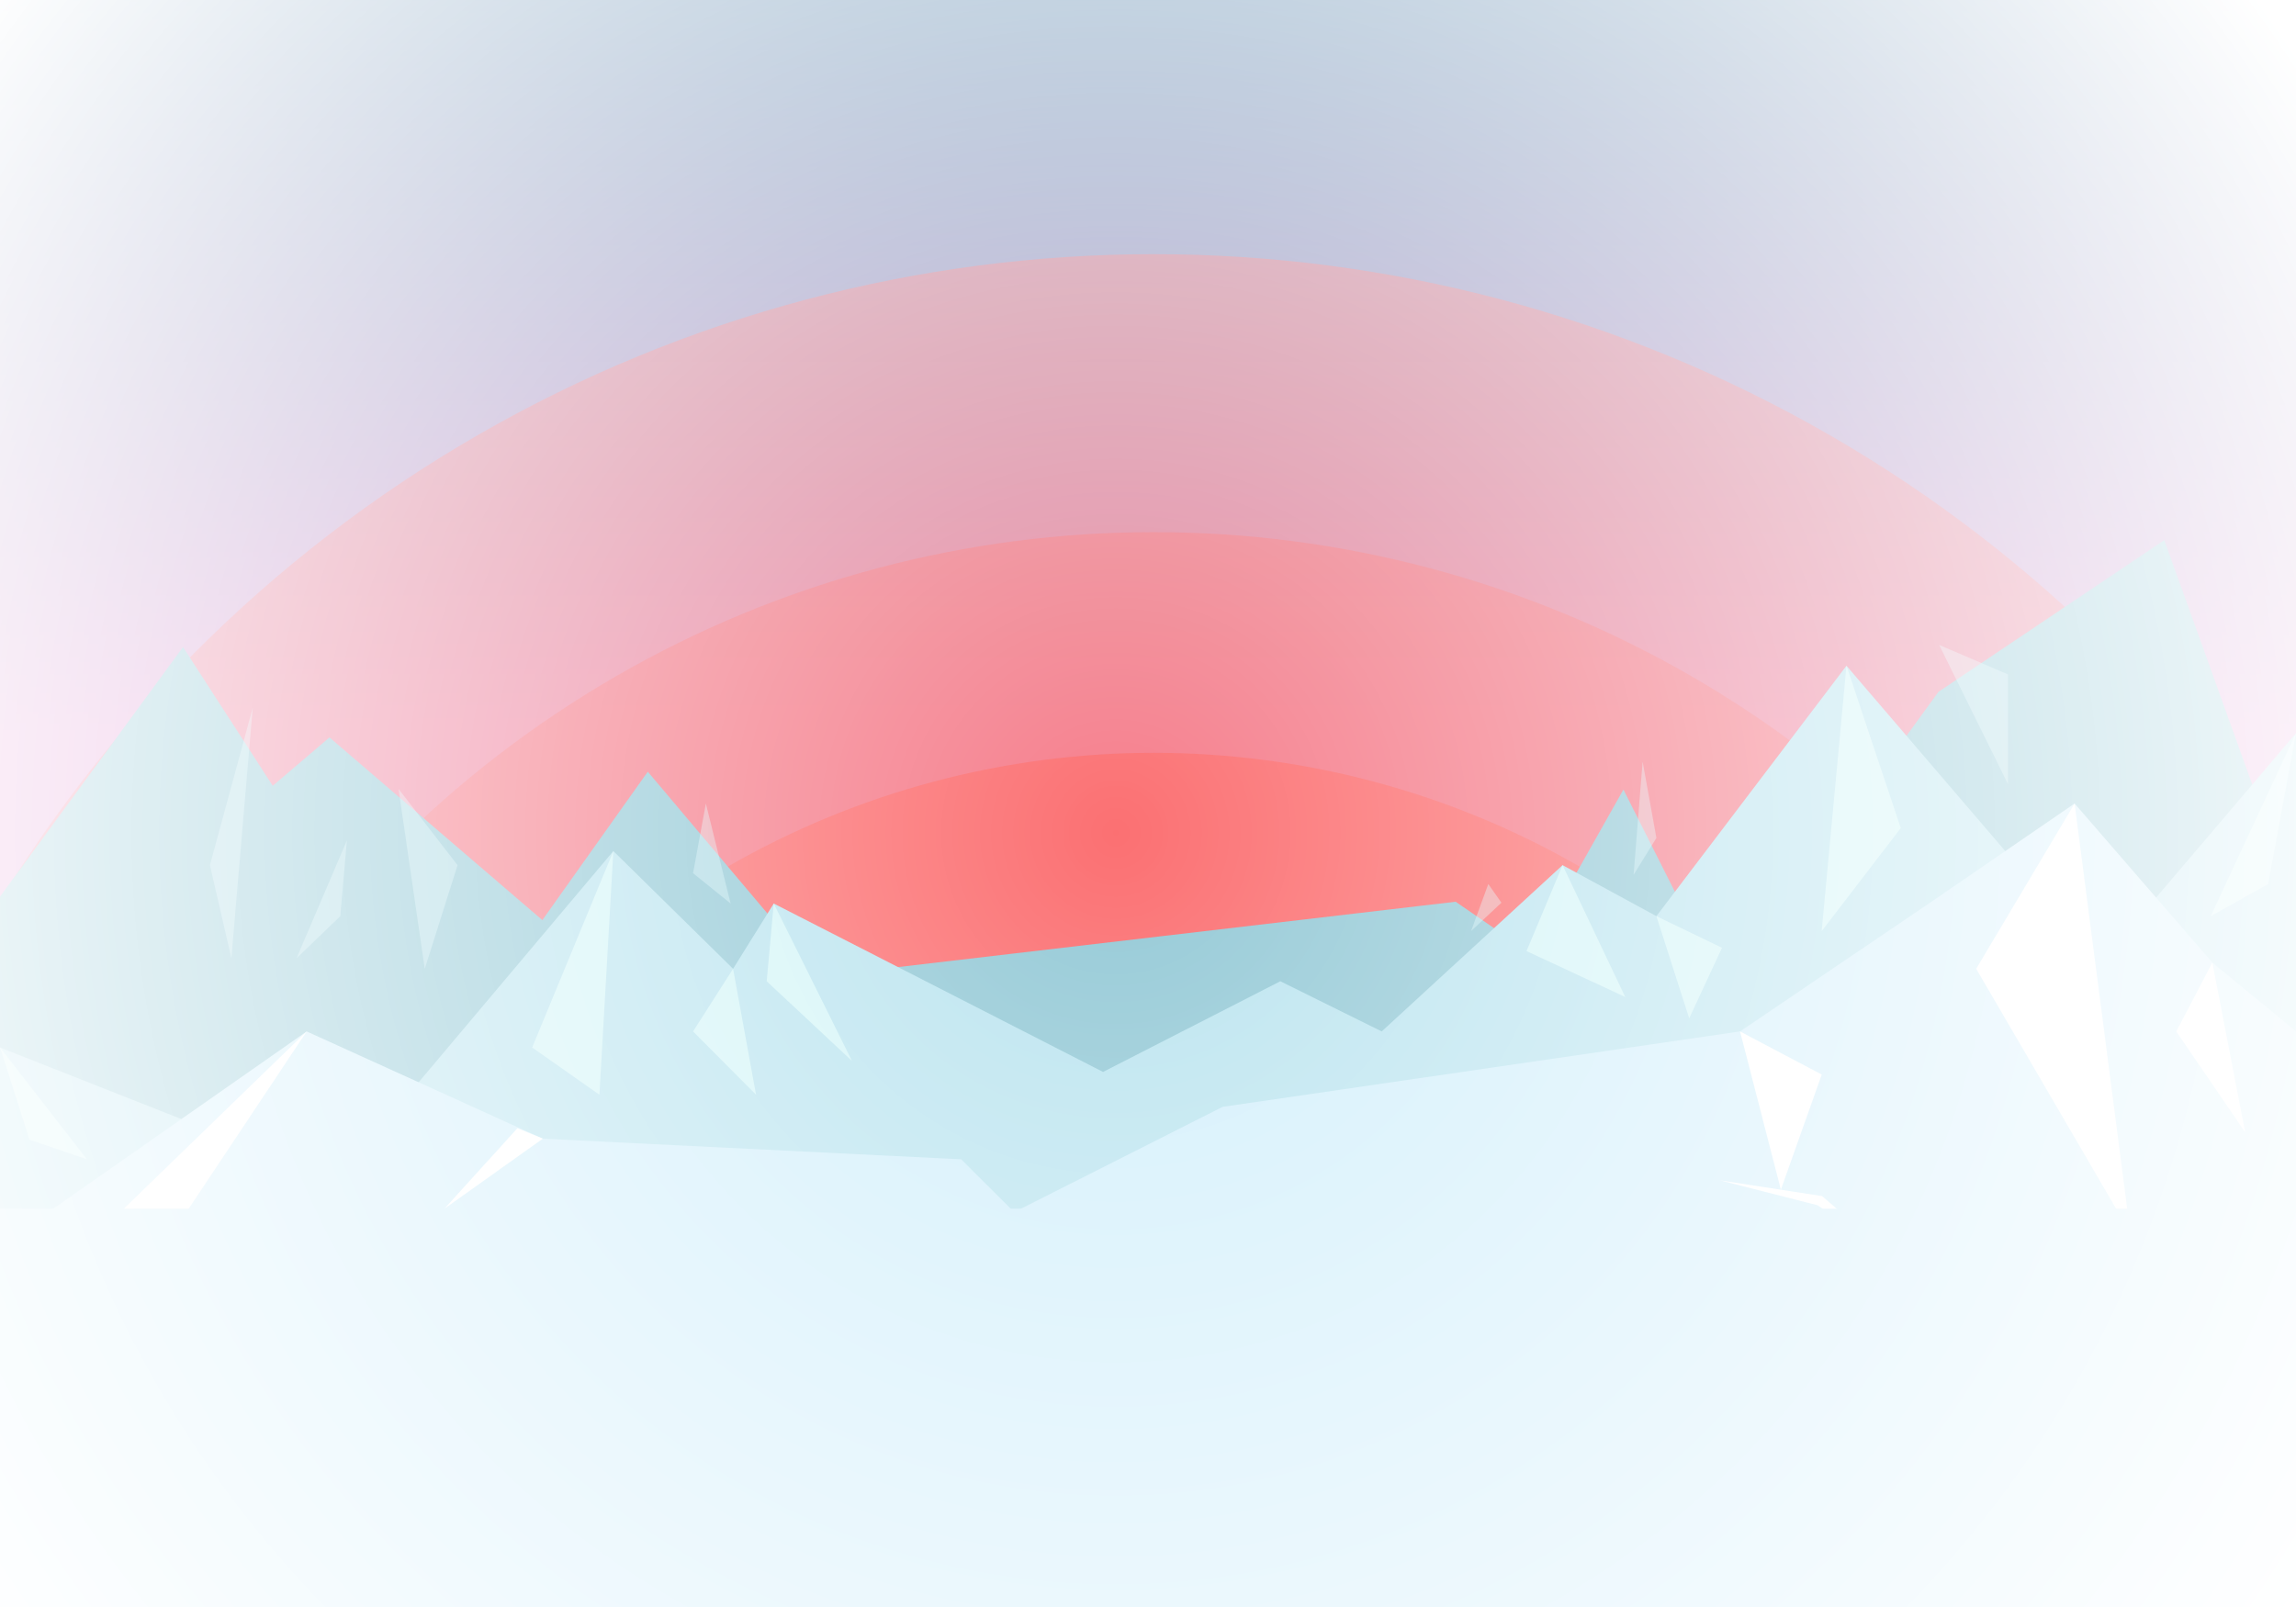 <?xml version="1.0" encoding="utf-8"?>
<!-- Generator: Adobe Illustrator 21.1.0, SVG Export Plug-In . SVG Version: 6.00 Build 0)  -->
<svg version="1.1" id="Capa_1" xmlns="http://www.w3.org/2000/svg" xmlns:xlink="http://www.w3.org/1999/xlink" x="0px" y="0px"
	 viewBox="0 0 1400 980" style="enable-background:new 0 0 1400 980;" xml:space="preserve">
<rect x="0" y="0" width="1400" height="980" fill="#333333" stroke="none"/>
<style type="text/css">
	.st0{fill:url(#SVGID_1_);}
	.st1{opacity:0.5;fill:#FB7072;}
	.st2{fill:#94C9D6;}
	.st3{fill:#FB7072;}
	.st4{fill:#BBE4EF;}
	.st5{fill:#D3EFFB;}
	.st6{fill:#D5F5F7;}
	.st7{fill:#FFFFFF;}
	.st8{opacity:0.4;fill:#DEF8FC;}
	.st9{fill:#35A86B;}
	.st10{fill:url(#SVGID_2_);}
</style>
<linearGradient id="SVGID_1_" gradientUnits="userSpaceOnUse" x1="700" y1="-5.23" x2="700" y2="447.002">
	<stop  offset="0" style="stop-color:#6D94B6"/>
	<stop  offset="1" style="stop-color:#E6A7D9"/>
</linearGradient>
<rect class="st0" width="1400" height="980"/>
<circle class="st1" cx="703.5" cy="980" r="825"/>
<circle class="st1" cx="703.5" cy="980" r="655.5"/>
<polyline class="st2" points="187,752 243,710 187,629 "/>
<circle class="st3" cx="703.5" cy="980" r="520.9"/>
<polyline class="st2" points="-39.9,601.2 111.6,394.6 166.3,479.2 200.9,449.7 330.7,561.1 395,470.6 500.2,595.3 887.6,549.9 
	933.5,581.5 989.9,481.5 1034.9,570.9 1114.5,514.7 1182,421.9 1319.7,329.4 1400.8,554.8 1350.5,678.2 96.1,762.8 "/>
<polyline class="st4" points="0,638.8 205,719.7 374,519 447,590.8 471.8,551 672.6,653.7 780.7,598.4 842.5,629 952.8,527.6 
	1010,558.7 1125.9,406 1281,587 1400,447.1 1400,735 0,790.4 "/>
<polyline class="st5" points="618.4,739.2 745.5,675 1061,629 1177,550.4 1265,490 1349,587 1400,629 1400,845.2 1245.2,845.2 "/>
<polyline class="st6" points="374,519 324.5,638.8 365.5,667.6 "/>
<polyline class="st5" points="0,759.8 187,629 331,694.4 586.1,707 649,769.7 229,833 154,845.2 0,845.2 "/>
<polyline class="st6" points="471.8,551 467.5,598.4 519.5,647 "/>
<polyline class="st7" points="187,629 94.3,768.3 0,810.3 "/>
<polyline class="st7" points="1061,629 1110.8,655.3 1085.9,725.5 "/>
<polyline class="st7" points="1265,490 1205,590.8 1299,752 "/>
<polyline class="st7" points="1349,587 1327,629 1369,690.5 "/>
<polyline class="st6" points="0,638.8 18,695 53,707 "/>
<polyline class="st6" points="447,590.8 422.6,629 461,667.6 "/>
<polyline class="st6" points="952.8,527.6 930.8,580 991,608 "/>
<polyline class="st6" points="1010,558.7 1050,578 1030,621 "/>
<polyline class="st6" points="1125.9,406 1159,505 1110.8,567.8 "/>
<polyline class="st6" points="1400,447.1 1383,539.1 1348,558.7 "/>
<polyline class="st8" points="154.1,431.6 128,527.6 141.1,584.4 "/>
<polyline class="st8" points="211.5,512.6 207.5,558.7 180.8,584.4 "/>
<polyline class="st8" points="243,481.1 279,527.6 259,590.8 "/>
<polyline class="st8" points="430.4,490 422.6,532.5 445.5,551 "/>
<polyline class="st8" points="907.5,539.1 915.5,550.5 897,567.8 "/>
<polyline class="st8" points="1001.6,464.5 1010,511 996.1,533.5 "/>
<polyline class="st8" points="1182.4,393.3 1224.4,411.3 1224.4,478.2 "/>
<polygon class="st7" points="173.6,827.9 197,807.2 250.1,798.8 199.3,812 "/>
<polygon class="st7" points="1048.7,719.8 1111,729.4 1153.6,766.2 1108.3,735 "/>
<polyline class="st7" points="331,694.4 271,737.1 315.5,688 "/>
<rect x="0" y="737.1" class="st5" width="1474" height="297.8"/>
<radialGradient id="SVGID_2_" cx="680.412" cy="507.956" r="862.325" gradientUnits="userSpaceOnUse">
	<stop  offset="0" style="stop-color:#FFFFFF;stop-opacity:0"/>
	<stop  offset="0.867" style="stop-color:#FFFFFF;stop-opacity:0.867"/>
	<stop  offset="1" style="stop-color:#FFFFFF"/>
</radialGradient>
<rect x="-56.6" y="-7.9" class="st10" width="1474" height="1031.8"/>
</svg>
